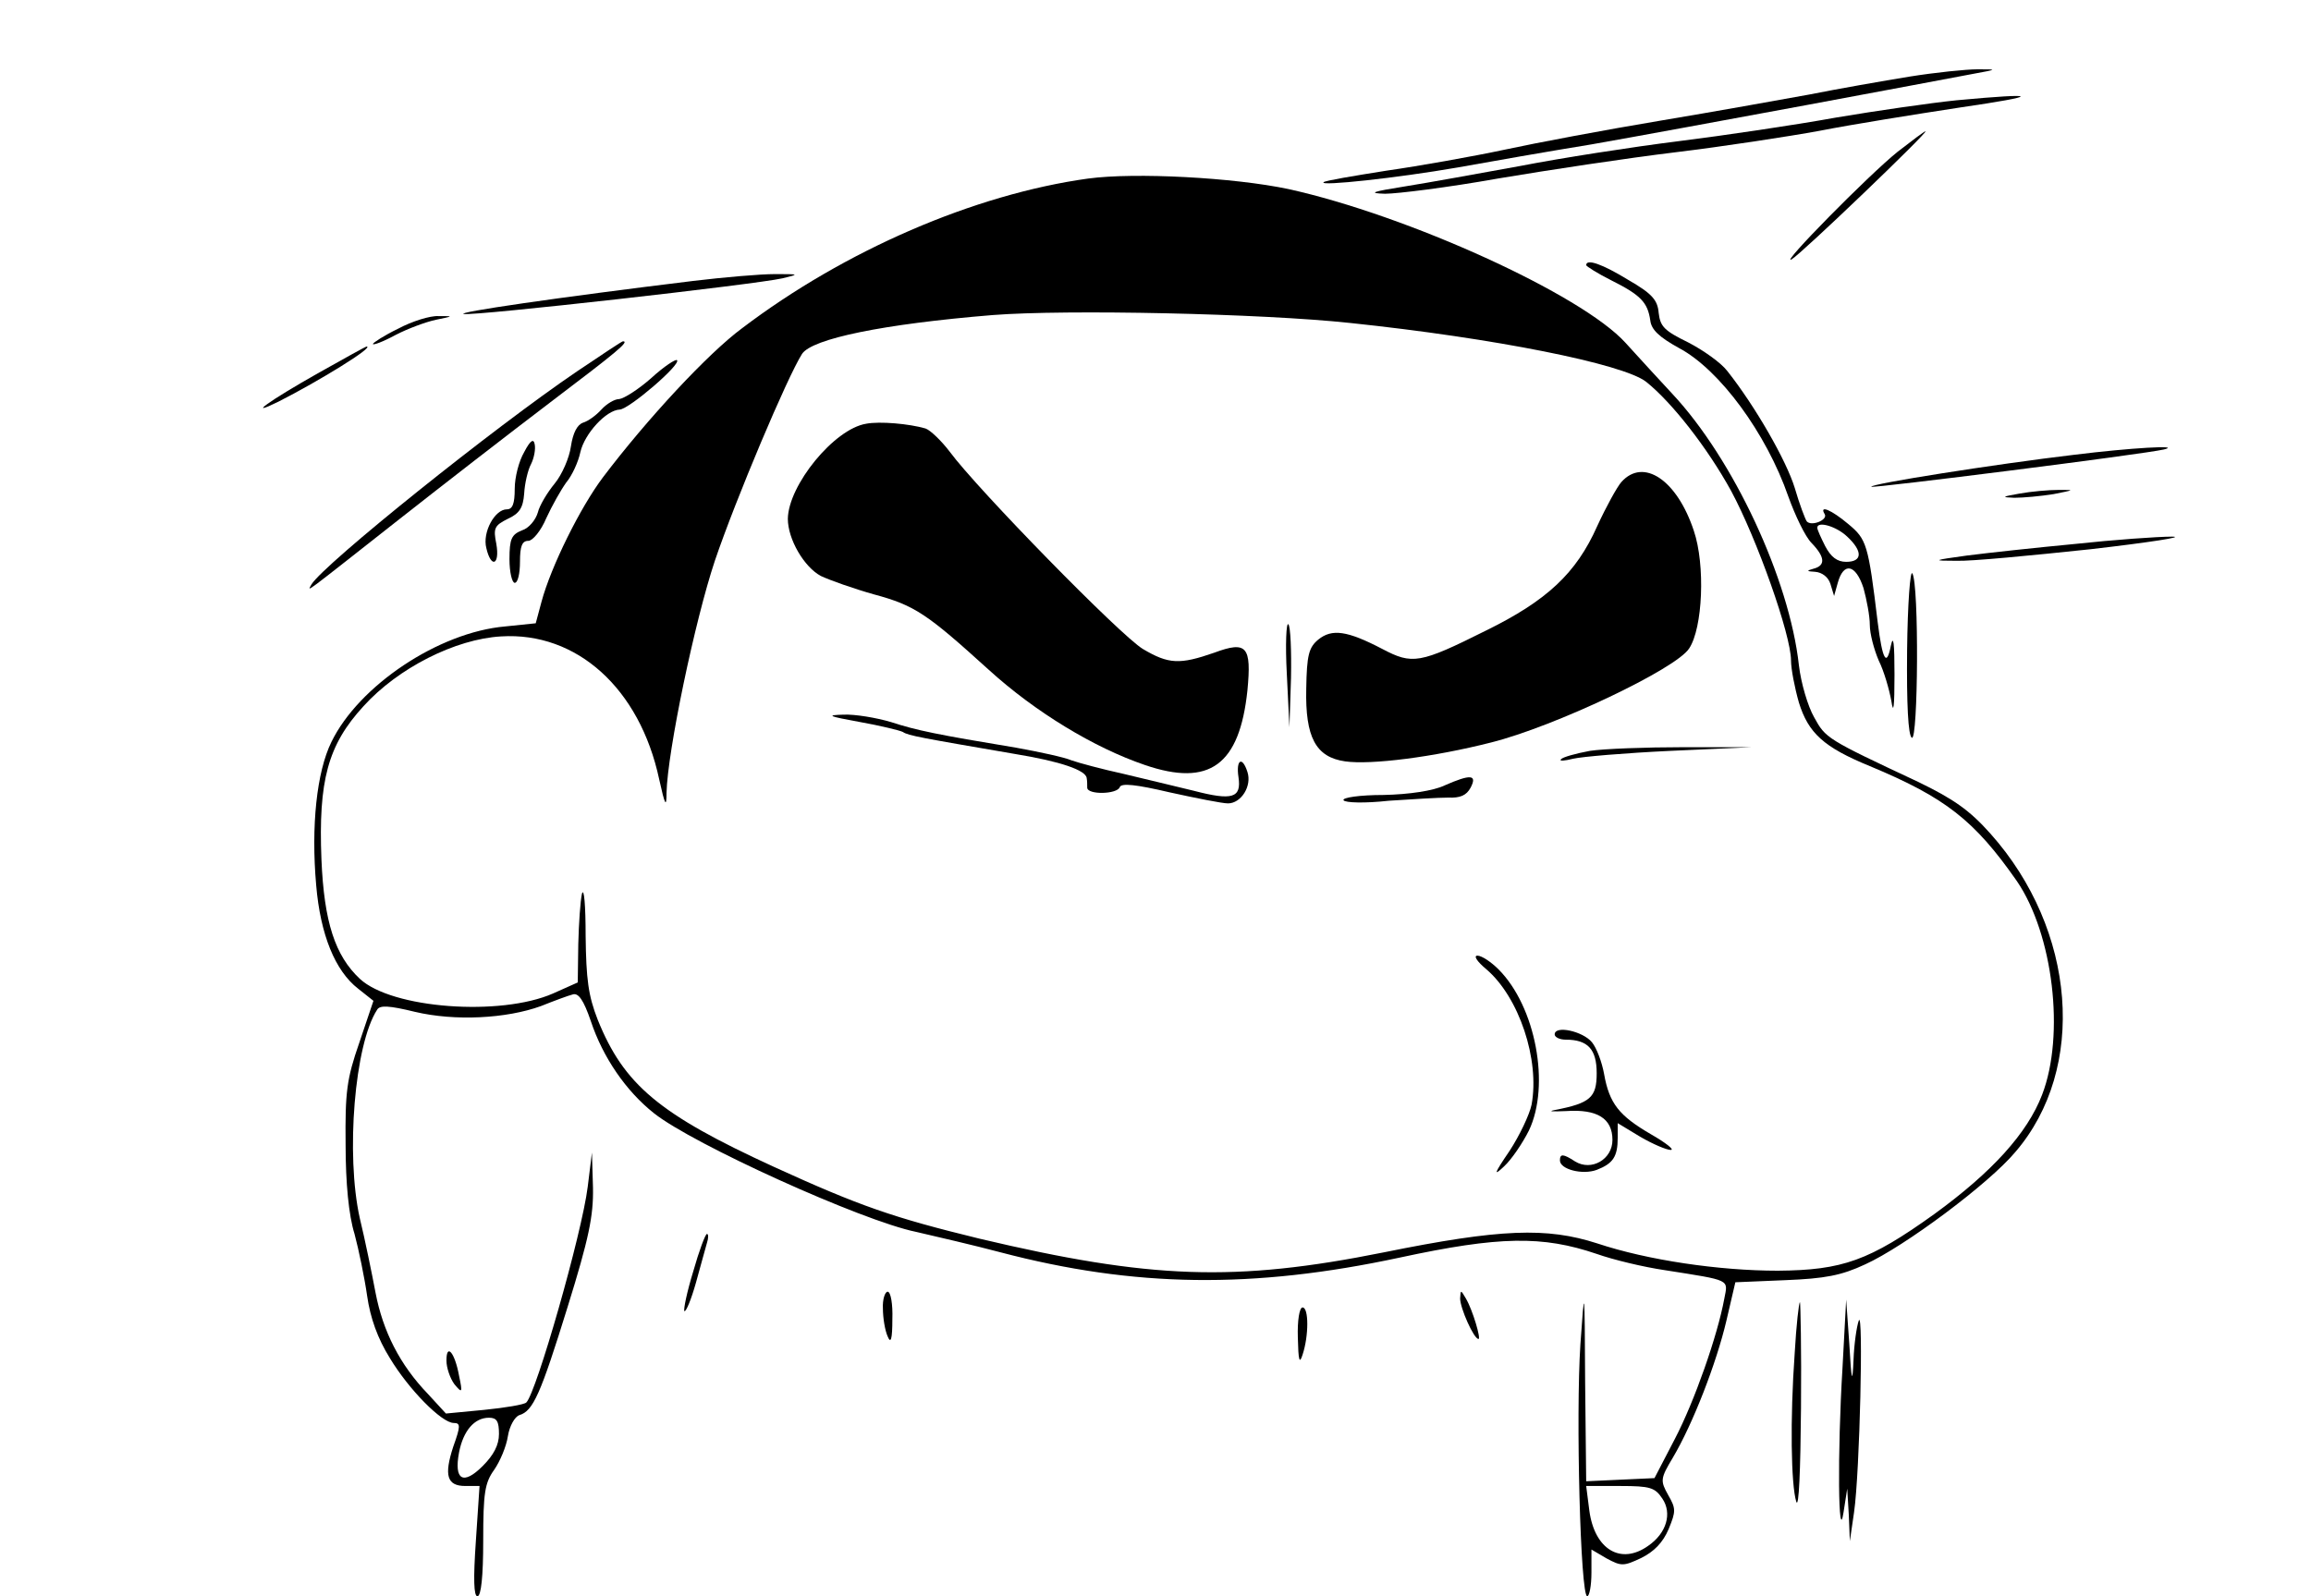 <?xml version="1.0" standalone="no"?>
<!DOCTYPE svg PUBLIC "-//W3C//DTD SVG 20010904//EN"
 "http://www.w3.org/TR/2001/REC-SVG-20010904/DTD/svg10.dtd">
<svg version="1.0" xmlns="http://www.w3.org/2000/svg"
 width="352pt" height="243.2pt" viewBox="0 0 352 243.2"
 preserveAspectRatio="xMidYMid meet">
<g transform="translate(0,243.2) scale(0.08,-0.08)"
fill="#000000" stroke="none">
<path d="M3635 2894 c-49 -8 -135 -23 -190 -34 -55 -10 -183 -33 -285 -50
-102 -17 -235 -42 -295 -55 -61 -13 -162 -31 -225 -40 -63 -10 -117 -19 -120
-22 -9 -8 140 8 255 28 61 11 175 31 255 44 80 14 264 48 410 75 146 27 288
54 315 59 49 9 49 9 10 9 -22 0 -80 -6 -130 -14z"/>
<path d="M3725 2849 c-49 -5 -153 -20 -230 -33 -77 -14 -212 -34 -300 -45 -88
-11 -223 -32 -300 -47 -77 -14 -176 -32 -220 -39 -63 -10 -71 -13 -38 -14 23
0 120 12 215 29 95 16 247 39 338 50 91 11 215 30 275 41 61 12 180 31 265 44
158 23 156 29 -5 14z"/>
<path d="M3613 2751 c-56 -45 -226 -218 -202 -205 17 9 262 244 255 244 -2 0
-26 -18 -53 -39z"/>
<path d="M2072 2700 c-217 -30 -464 -137 -659 -285 -65 -48 -181 -173 -265
-284 -43 -57 -99 -170 -117 -237 l-11 -41 -58 -6 c-127 -11 -279 -113 -331
-220 -28 -57 -39 -160 -29 -273 8 -94 36 -163 80 -197 l29 -23 -27 -80 c-24
-69 -27 -94 -26 -194 0 -73 6 -135 17 -170 8 -30 19 -83 24 -118 6 -42 20 -81
43 -118 36 -60 99 -124 122 -124 13 0 13 -6 -1 -45 -18 -55 -12 -75 23 -75
l27 0 -7 -105 c-5 -72 -4 -105 3 -105 7 0 11 38 11 106 0 91 3 110 21 135 11
16 23 44 26 64 3 19 13 37 22 40 26 8 40 39 92 207 40 129 49 172 48 226 l-2
67 -8 -65 c-11 -89 -98 -393 -117 -411 -4 -4 -40 -10 -80 -14 l-73 -7 -34 37
c-54 56 -86 120 -100 193 -7 37 -20 101 -30 142 -27 121 -10 331 33 397 5 9
23 8 72 -4 76 -18 174 -13 240 11 25 10 52 20 60 22 11 4 21 -10 35 -51 23
-69 67 -133 120 -175 74 -59 396 -205 499 -226 39 -9 112 -26 161 -39 255 -67
480 -70 760 -10 190 41 272 42 375 7 31 -11 89 -25 130 -31 127 -20 120 -17
113 -54 -13 -71 -57 -196 -94 -267 l-39 -75 -65 -3 -65 -3 -2 188 c-1 186 -1
187 -9 73 -9 -135 0 -480 13 -480 4 0 8 20 8 45 l0 44 29 -17 c28 -15 32 -15
66 1 24 12 41 29 52 55 14 34 14 39 -1 65 -15 27 -15 31 9 71 38 64 83 180
102 261 l17 73 95 4 c76 3 107 9 152 30 75 34 236 154 286 214 137 159 116
423 -47 606 -40 45 -70 66 -138 99 -175 82 -176 83 -198 123 -12 21 -25 65
-29 99 -18 164 -125 393 -241 517 -23 25 -63 68 -89 97 -83 92 -415 243 -642
293 -104 22 -292 32 -381 20z m498 -275 c276 -29 520 -78 564 -112 49 -39 117
-126 162 -208 49 -91 114 -274 114 -323 0 -16 7 -52 15 -80 18 -58 47 -85 135
-121 144 -60 199 -103 280 -219 69 -101 92 -293 48 -407 -28 -73 -95 -147
-205 -227 -124 -89 -175 -107 -298 -108 -112 0 -248 20 -344 52 -96 31 -184
28 -406 -17 -284 -57 -445 -51 -770 26 -164 40 -228 62 -392 137 -218 100
-285 156 -335 280 -18 46 -22 77 -23 160 0 57 -3 93 -7 80 -3 -13 -6 -56 -7
-96 l-1 -73 -47 -21 c-100 -44 -307 -29 -368 28 -47 44 -68 108 -73 227 -6
150 12 218 80 292 66 73 175 128 262 133 144 9 264 -99 301 -272 11 -50 14
-55 14 -26 2 80 54 328 92 442 40 118 138 350 166 394 19 29 155 57 363 74
140 11 512 3 680 -15z m-1620 -2116 c0 -21 -10 -40 -31 -61 -37 -37 -55 -27
-45 26 8 41 29 66 57 66 15 0 19 -7 19 -31z m2215 -123 c19 -28 8 -66 -27 -90
-52 -37 -102 -7 -112 67 l-6 47 65 0 c57 0 66 -3 80 -24z"/>
<path d="M1649 2233 c-61 -10 -148 -117 -149 -181 0 -39 31 -92 63 -109 17 -8
62 -24 101 -35 78 -21 101 -37 219 -144 88 -80 200 -148 297 -181 123 -42 180
0 195 142 8 84 -1 95 -63 72 -66 -23 -87 -22 -136 7 -42 25 -315 304 -368 376
-16 21 -37 41 -46 44 -31 9 -87 14 -113 9z"/>
<path d="M3087 2122 c-8 -9 -29 -47 -46 -84 -40 -90 -96 -142 -212 -199 -126
-63 -140 -65 -197 -35 -67 35 -96 39 -122 18 -18 -15 -22 -29 -23 -94 -2 -92
18 -130 74 -138 49 -7 168 8 278 36 120 30 352 140 377 179 26 39 31 159 9
224 -32 97 -96 140 -138 93z"/>
<path d="M2450 1757 l5 -102 3 94 c1 52 -1 98 -5 102 -4 5 -6 -38 -3 -94z"/>
<path d="M1637 1665 c39 -7 76 -16 82 -19 10 -7 34 -11 214 -42 86 -14 135
-31 136 -46 1 -5 1 -12 1 -18 0 -14 57 -13 62 1 3 8 31 5 95 -10 50 -11 100
-21 111 -21 25 0 46 33 37 60 -10 31 -22 23 -17 -10 6 -40 -12 -45 -85 -26
-32 8 -92 22 -133 32 -41 9 -86 21 -100 26 -14 6 -61 16 -105 24 -151 25 -190
33 -239 49 -27 8 -68 15 -90 14 -34 -1 -29 -3 31 -14z"/>
<path d="M3027 1610 c-27 -5 -52 -12 -55 -16 -4 -4 7 -3 23 1 17 4 100 11 185
15 l155 7 -130 0 c-71 0 -152 -3 -178 -7z"/>
<path d="M2750 1544 c-21 -10 -67 -17 -116 -18 -45 0 -79 -5 -76 -10 3 -5 41
-6 86 -1 45 3 95 6 113 6 23 -1 35 4 43 19 13 25 0 26 -50 4z"/>
<path d="M2830 1194 c62 -53 102 -172 86 -258 -4 -19 -23 -59 -42 -88 -30 -44
-31 -49 -10 -29 14 13 35 44 47 68 41 86 13 236 -58 307 -14 14 -32 26 -40 26
-8 0 -1 -11 17 -26z"/>
<path d="M2960 1070 c0 -5 9 -10 21 -10 42 0 59 -18 59 -64 0 -46 -12 -57 -80
-70 -14 -3 -4 -3 22 -2 59 4 88 -14 88 -55 0 -37 -40 -60 -71 -41 -23 15 -29
15 -29 2 0 -17 43 -28 70 -18 31 12 40 25 40 61 l0 28 43 -26 c24 -14 50 -25
58 -25 8 0 -10 14 -38 30 -60 35 -79 58 -89 115 -4 22 -14 49 -23 60 -17 21
-71 33 -71 15z"/>
<path d="M3020 2535 c0 -2 22 -16 48 -29 56 -28 69 -42 74 -76 2 -18 17 -32
55 -53 77 -41 166 -162 208 -283 13 -36 32 -76 44 -88 26 -27 27 -43 4 -49
-14 -4 -14 -5 3 -6 13 -1 25 -10 29 -23 l7 -23 7 25 c11 40 34 36 49 -10 6
-22 12 -53 12 -70 0 -17 8 -47 17 -68 10 -20 20 -55 24 -77 4 -27 6 -12 6 50
0 60 -2 78 -7 55 -8 -41 -16 -27 -25 45 -18 149 -21 158 -56 187 -32 27 -56
37 -45 19 7 -11 -25 -24 -34 -14 -3 4 -14 33 -23 64 -16 52 -75 155 -128 222
-12 16 -46 40 -75 55 -45 22 -53 30 -56 56 -2 25 -13 37 -58 63 -49 30 -80 41
-80 28z m497 -517 c30 -28 29 -48 -2 -48 -17 0 -29 9 -40 30 -8 16 -15 31 -15
35 0 13 36 3 57 -17z"/>
<path d="M1320 2505 c-262 -32 -453 -60 -437 -63 20 -4 554 56 607 68 33 8 32
8 -15 8 -27 0 -97 -6 -155 -13z"/>
<path d="M758 2414 c-27 -13 -48 -27 -48 -29 0 -3 19 4 43 17 23 12 58 25 77
29 34 7 34 7 5 7 -16 1 -51 -10 -77 -24z"/>
<path d="M1099 2333 c-158 -107 -482 -367 -506 -406 -8 -15 -20 -23 167 124
80 63 209 163 288 223 128 97 151 116 138 116 -2 0 -41 -26 -87 -57z"/>
<path d="M605 2329 c-92 -52 -138 -85 -75 -54 77 39 184 105 168 105 -2 0 -43
-23 -93 -51z"/>
<path d="M1240 2320 c-25 -22 -52 -39 -61 -40 -9 0 -24 -9 -34 -20 -10 -11
-25 -22 -35 -25 -11 -4 -19 -19 -23 -45 -3 -22 -17 -54 -31 -71 -14 -17 -29
-42 -32 -55 -4 -14 -17 -30 -30 -34 -20 -8 -24 -16 -24 -55 0 -25 5 -45 10
-45 6 0 10 18 10 40 0 30 4 40 16 40 8 0 24 19 34 43 11 24 28 54 38 68 11 13
23 39 27 58 8 35 49 80 75 81 18 1 117 86 109 94 -2 3 -25 -12 -49 -34z"/>
<path d="M998 2179 c-10 -17 -18 -48 -18 -70 0 -28 -4 -39 -15 -39 -23 0 -47
-44 -39 -74 9 -39 26 -32 19 8 -6 30 -4 35 22 48 22 10 29 21 31 48 1 19 7 45
13 56 6 12 9 29 7 38 -2 11 -8 8 -20 -15z"/>
<path d="M3950 2174 c-152 -18 -392 -56 -387 -61 4 -3 519 62 557 71 36 9 -65
3 -170 -10z"/>
<path d="M3845 2100 c-34 -6 -35 -7 -10 -8 17 0 50 3 75 7 40 8 41 8 10 8 -19
0 -53 -3 -75 -7z"/>
<path d="M3950 2004 c-74 -7 -166 -17 -205 -22 -66 -9 -67 -10 -20 -10 28 -1
142 10 255 22 113 13 183 24 155 24 -27 0 -111 -6 -185 -14z"/>
<path d="M3631 1801 c-1 -102 2 -162 9 -166 12 -8 14 293 1 313 -4 7 -9 -57
-10 -147z"/>
<path d="M1320 619 c-12 -39 -19 -73 -17 -76 3 -2 13 22 22 54 9 32 18 66 21
76 3 9 3 17 0 17 -3 0 -15 -32 -26 -71z"/>
<path d="M1681 548 c0 -18 4 -42 9 -53 6 -15 9 -6 9 33 1 28 -3 52 -9 52 -5 0
-10 -15 -9 -32z"/>
<path d="M2780 567 c0 -18 26 -77 35 -77 5 0 -11 55 -24 77 -10 17 -10 17 -11
0z"/>
<path d="M3417 463 c-9 -126 -7 -251 3 -283 5 -14 8 60 9 178 1 111 -1 202 -2
202 -2 0 -7 -44 -10 -97z"/>
<path d="M3508 435 c-10 -164 -8 -341 2 -275 l7 45 3 -50 2 -50 8 55 c11 76
18 389 9 365 -4 -11 -9 -45 -10 -75 -2 -47 -4 -42 -8 30 l-6 85 -7 -130z"/>
<path d="M2471 493 c1 -44 3 -52 9 -33 12 36 12 90 0 90 -6 0 -10 -25 -9 -57z"/>
<path d="M850 449 c0 -14 7 -34 15 -45 15 -18 16 -17 9 16 -8 44 -24 63 -24
29z"/>
</g>
</svg>
